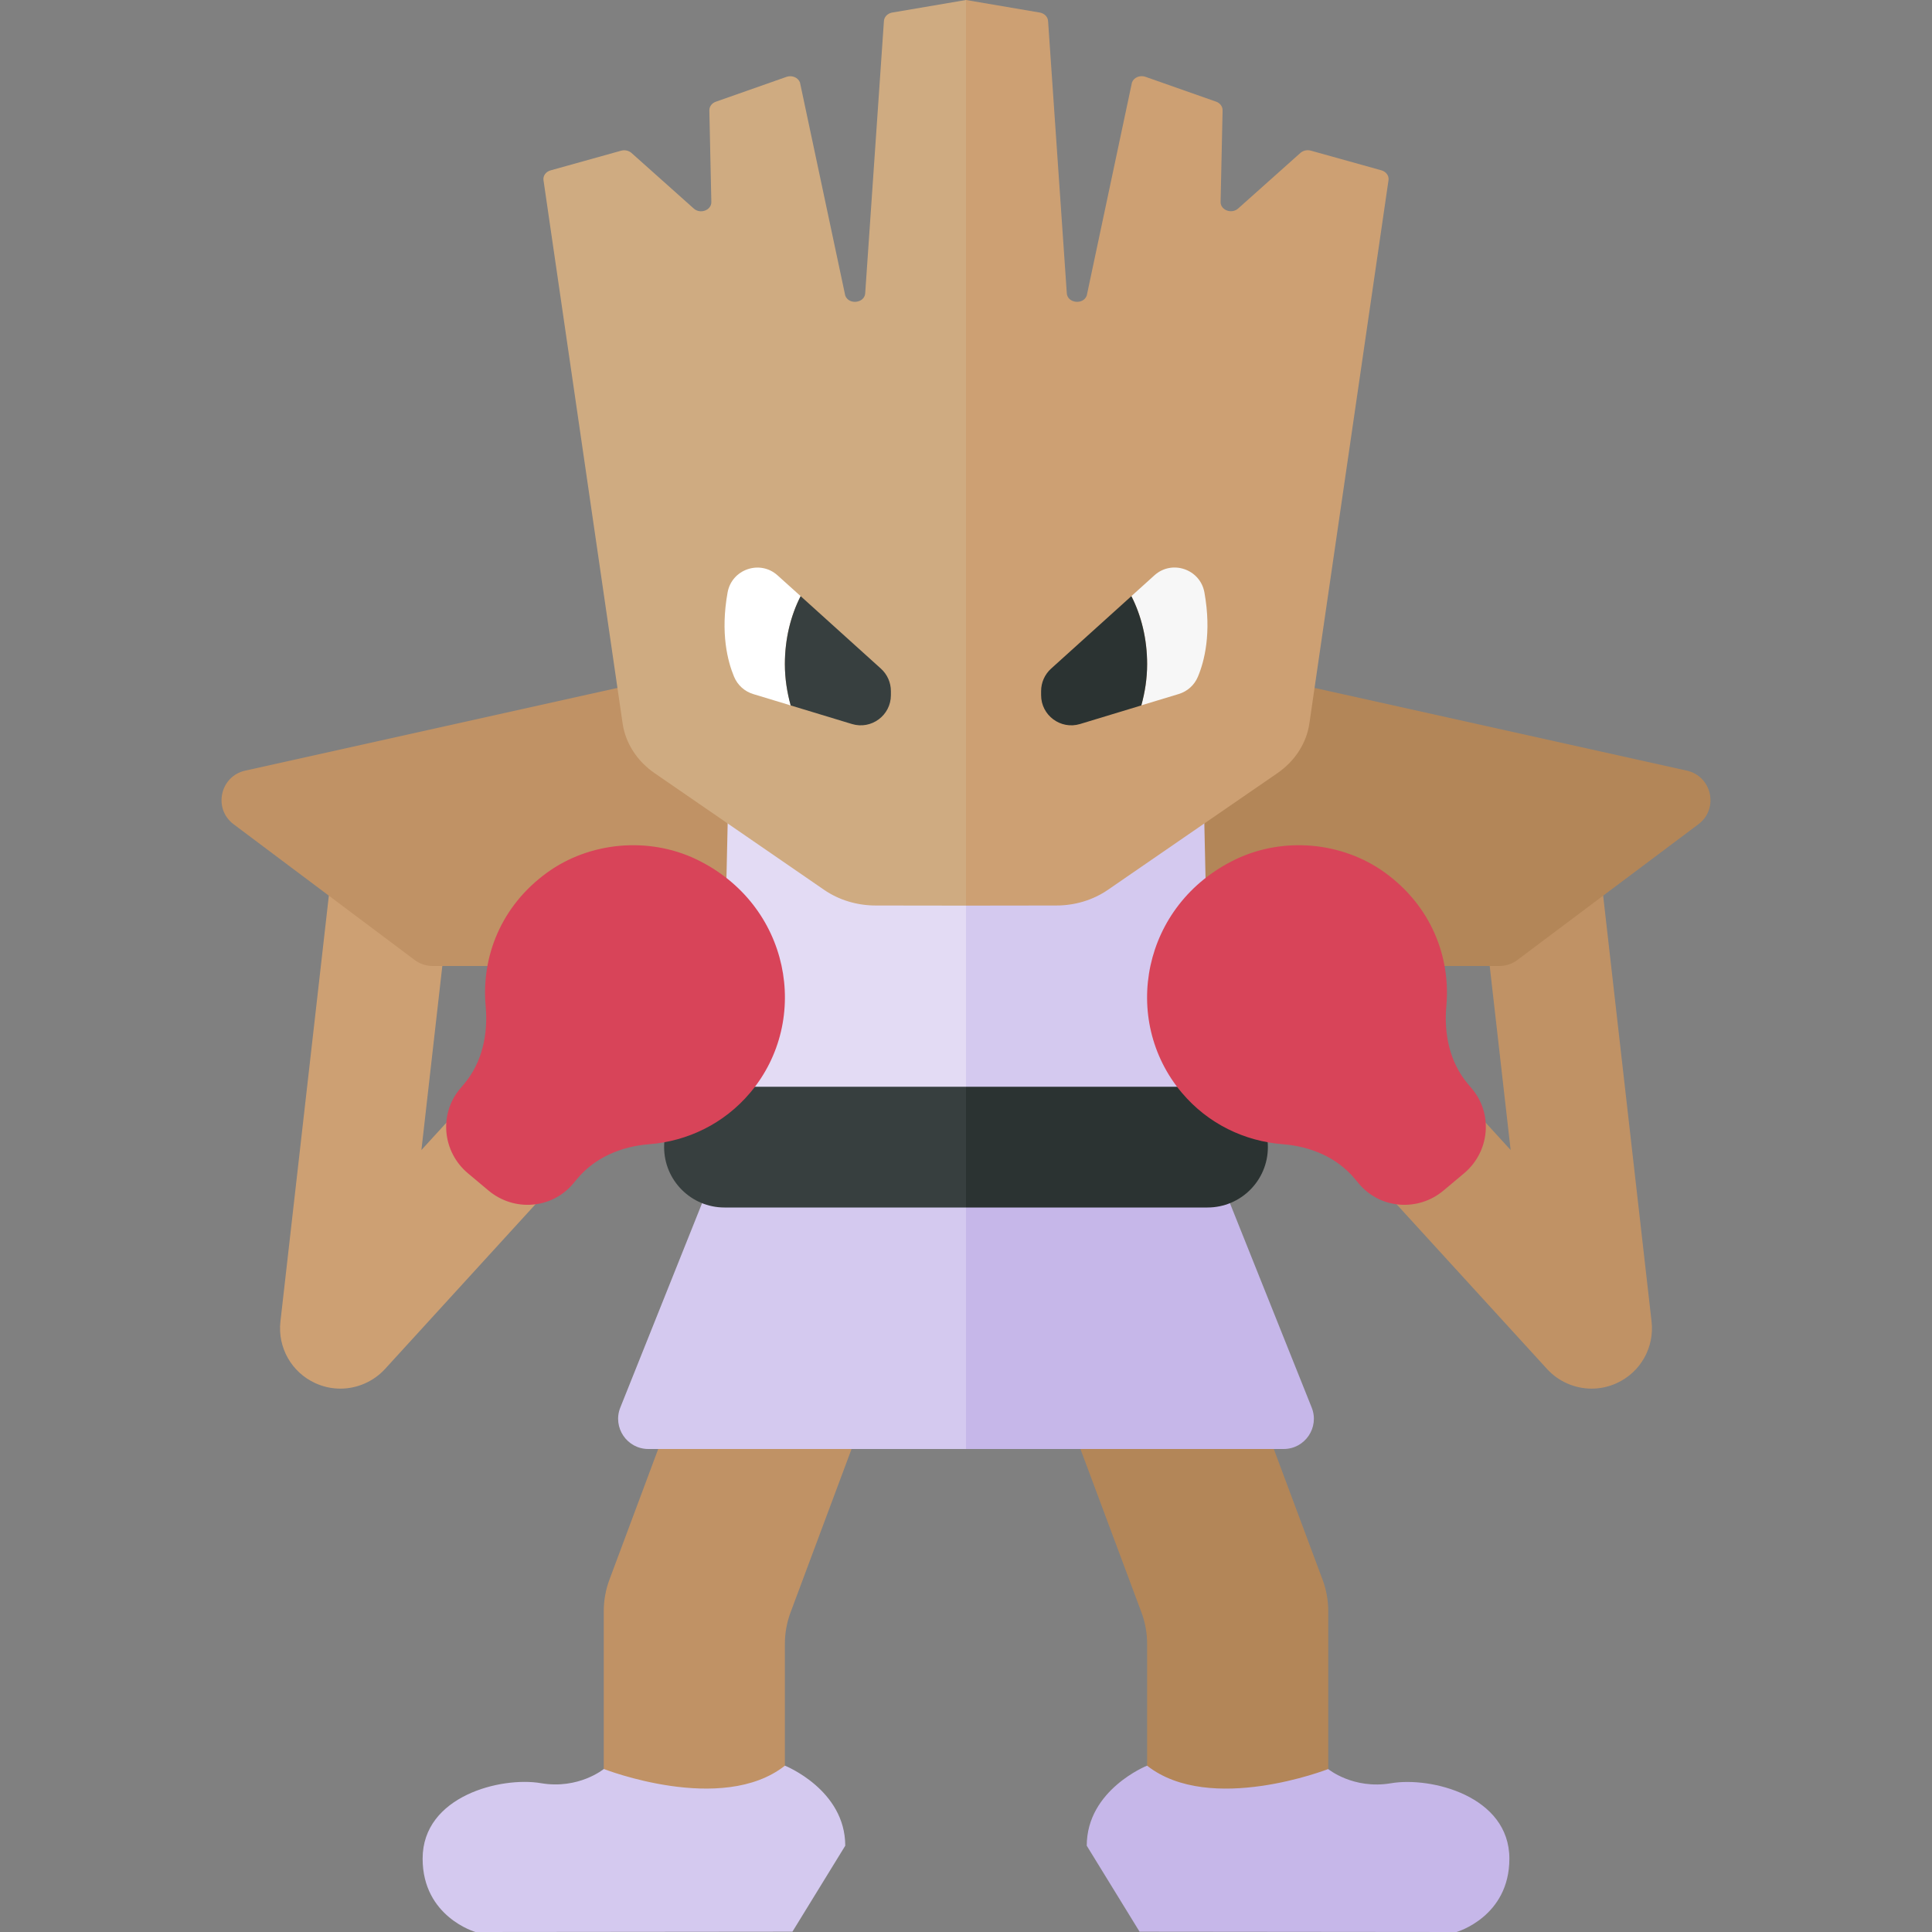<svg xmlns="http://www.w3.org/2000/svg" width="32" height="32" viewBox="0 0 32 32"><rect x="0" y="0" width="32" height="32" fill="#808080" stroke="none"/><g><path d="M26.362 23c.14 0 .281-.029.414-.09.395-.179.629-.592.579-1.023l-.906-7.969-1.986.226.558 4.904-1.545-1.691-1.477 1.349 3.625 3.969c.193.211.464.325.738.325z" fill="#C09265"/><path d="M20.5 31c.828 0 1.5-.672 1.5-1.5v-2.813c0-.179-.032-.357-.095-.525l-1.225-3.282c-.29-.776-1.154-1.17-1.93-.881-.776.29-1.171 1.154-.881 1.93l1.036 2.775c.063.168.095.346.095.525v2.271c0 .828.672 1.5 1.5 1.5z" fill="#B38658"/><path d="M20 19l1.726 4.314c.131.329-.111.686-.465.686h-5.261v-5h4z" fill="#C6B7E9"/><path d="M16 13.5v5.5h4l1.968-4.486c.106-.301-.064-.635-.347-.681l-5.117-.828c-.266-.043-.504.191-.504.495z" fill="#D4C9EF"/><path d="M20.499 11.111l7.44 1.653c.417.093.533.632.192.888l-2.998 2.248c-.087.065-.192.1-.3.1h-4.833l-.1-4.499c.055-.275.325-.451.599-.39z" fill="#B38658"/><path d="M16 20h4c.552 0 1-.448 1-1s-.448-1-1-1h-4v2z" fill="#2B3332"/><path d="M18.999 29.245s-.999.398-.999 1.326l.875 1.424 5.25.005s.875-.25.875-1.214c0-1.041-1.304-1.362-1.959-1.25-.627.107-1.042-.235-1.042-.235s-1.956.765-3-.056z" fill="#C6B7E9"/><path d="M22.937 14.452c.768.556 1.092 1.397 1.019 2.211-.042.466.056.932.355 1.288l.07.083c.351.418.292 1.044-.131 1.399l-.341.286c-.423.355-1.05.305-1.401-.113l-.072-.086c-.295-.351-.728-.532-1.188-.568-.631-.049-1.239-.336-1.676-.856-1.015-1.209-.659-3.117.895-3.863.792-.379 1.766-.29 2.47.219z" fill="#D84459"/><path d="M5.638 23c-.14 0-.281-.029-.414-.09-.395-.179-.629-.592-.579-1.023l.906-7.969 1.986.226-.557 4.904 1.545-1.691 1.477 1.349-3.625 3.969c-.194.211-.465.325-.739.325z" fill="#CDA073"/><path d="M11.5 31c-.828 0-1.5-.672-1.5-1.5v-2.813c0-.179.032-.357.095-.525l1.225-3.282c.29-.776 1.154-1.17 1.93-.881.776.29 1.171 1.154.881 1.93l-1.036 2.775c-.063.168-.095.346-.095.525v2.271c0 .828-.672 1.5-1.5 1.5z" fill="#C09265"/><path d="M12 19l-1.726 4.314c-.131.329.111.686.465.686h5.261v-5h-4z" fill="#D4C9EF"/><path d="M16 13.5v5.5h-4l-1.968-4.486c-.106-.301.064-.635.347-.681l5.117-.828c.266-.043.504.191.504.495z" fill="#E3DBF4"/><path d="M11.501 11.111l-7.44 1.653c-.417.093-.533.632-.192.888l2.998 2.248c.087.065.192.1.3.1h4.833l.1-4.499c-.055-.275-.325-.451-.599-.39z" fill="#C09265"/><path d="M16 0v15l-1.496-.002c-.309 0-.61-.091-.855-.26l-2.804-1.93c-.294-.202-.486-.5-.533-.829l-1.31-8.994c-.011-.072.038-.141.117-.163l1.169-.326c.06-.017.126-.002.171.037l1.033.922c.108.096.293.026.29-.11l-.033-1.516c-.001-.063.041-.121.107-.144l1.171-.412c.091-.032.192.011.223.093l.75 3.53c.061.162.329.124.331-.047l.309-4.493c.001-.07.055-.131.132-.147l1.228-.209z" fill="#CFAB81"/><path d="M16 0v15l1.496-.002c.309 0 .61-.091.855-.26l2.804-1.93c.294-.202.486-.5.533-.829l1.31-8.994c.011-.073-.039-.142-.118-.164l-1.169-.326c-.06-.017-.126-.002-.171.037l-1.033.922c-.108.096-.293.026-.29-.11l.033-1.516c.001-.063-.041-.121-.107-.144l-1.171-.412c-.091-.032-.192.011-.223.093l-.749 3.531c-.061.162-.329.124-.331-.047l-.309-4.493c-.001-.07-.055-.131-.132-.147l-1.228-.209z" fill="#CDA073"/><path d="M13.261 9.874l-.382-.344c-.291-.263-.759-.102-.828.284-.121.672.001 1.141.108 1.396.058.138.173.242.317.286l.621.188c-.06-.215-.097-.443-.097-.684 0-.418.097-.805.261-1.126z" fill="#fff"/><path d="M14.591 11.075l-1.33-1.201c-.164.321-.261.708-.261 1.126 0 .241.037.47.096.684l1.015.308c.321.097.645-.143.645-.478v-.067c0-.142-.06-.277-.165-.372z" fill="#373F3F"/><path d="M18.739 9.874l.382-.345c.291-.263.759-.102.828.284.121.672-.001 1.141-.108 1.396-.058.138-.173.242-.317.286l-.621.188c.06-.214.097-.442.097-.683 0-.418-.097-.805-.261-1.126z" fill="#F7F7F7"/><path d="M17.409 11.075l1.33-1.201c.164.321.261.708.261 1.126 0 .241-.037.47-.096.684l-1.015.308c-.321.097-.645-.143-.645-.478v-.067c0-.142.06-.277.165-.372z" fill="#2B3332"/><path d="M16 20h-4c-.552 0-1-.448-1-1s.448-1 1-1h4v2z" fill="#373F3F"/><path d="M13.001 29.245s.999.398.999 1.326l-.875 1.424-5.25.005s-.875-.25-.875-1.215c0-1.041 1.304-1.362 1.959-1.25.627.107 1.042-.235 1.042-.235s1.956.766 3-.055z" fill="#D4C9EF"/><path d="M9.063 14.452c-.768.556-1.092 1.397-1.019 2.211.042.466-.056.932-.355 1.288l-.07.083c-.351.418-.292 1.044.131 1.399l.341.286c.423.355 1.05.305 1.401-.113l.072-.086c.295-.351.728-.532 1.188-.568.631-.049 1.239-.336 1.676-.856 1.015-1.209.659-3.117-.895-3.863-.792-.379-1.766-.29-2.47.219z" fill="#D84459"/></g></svg>